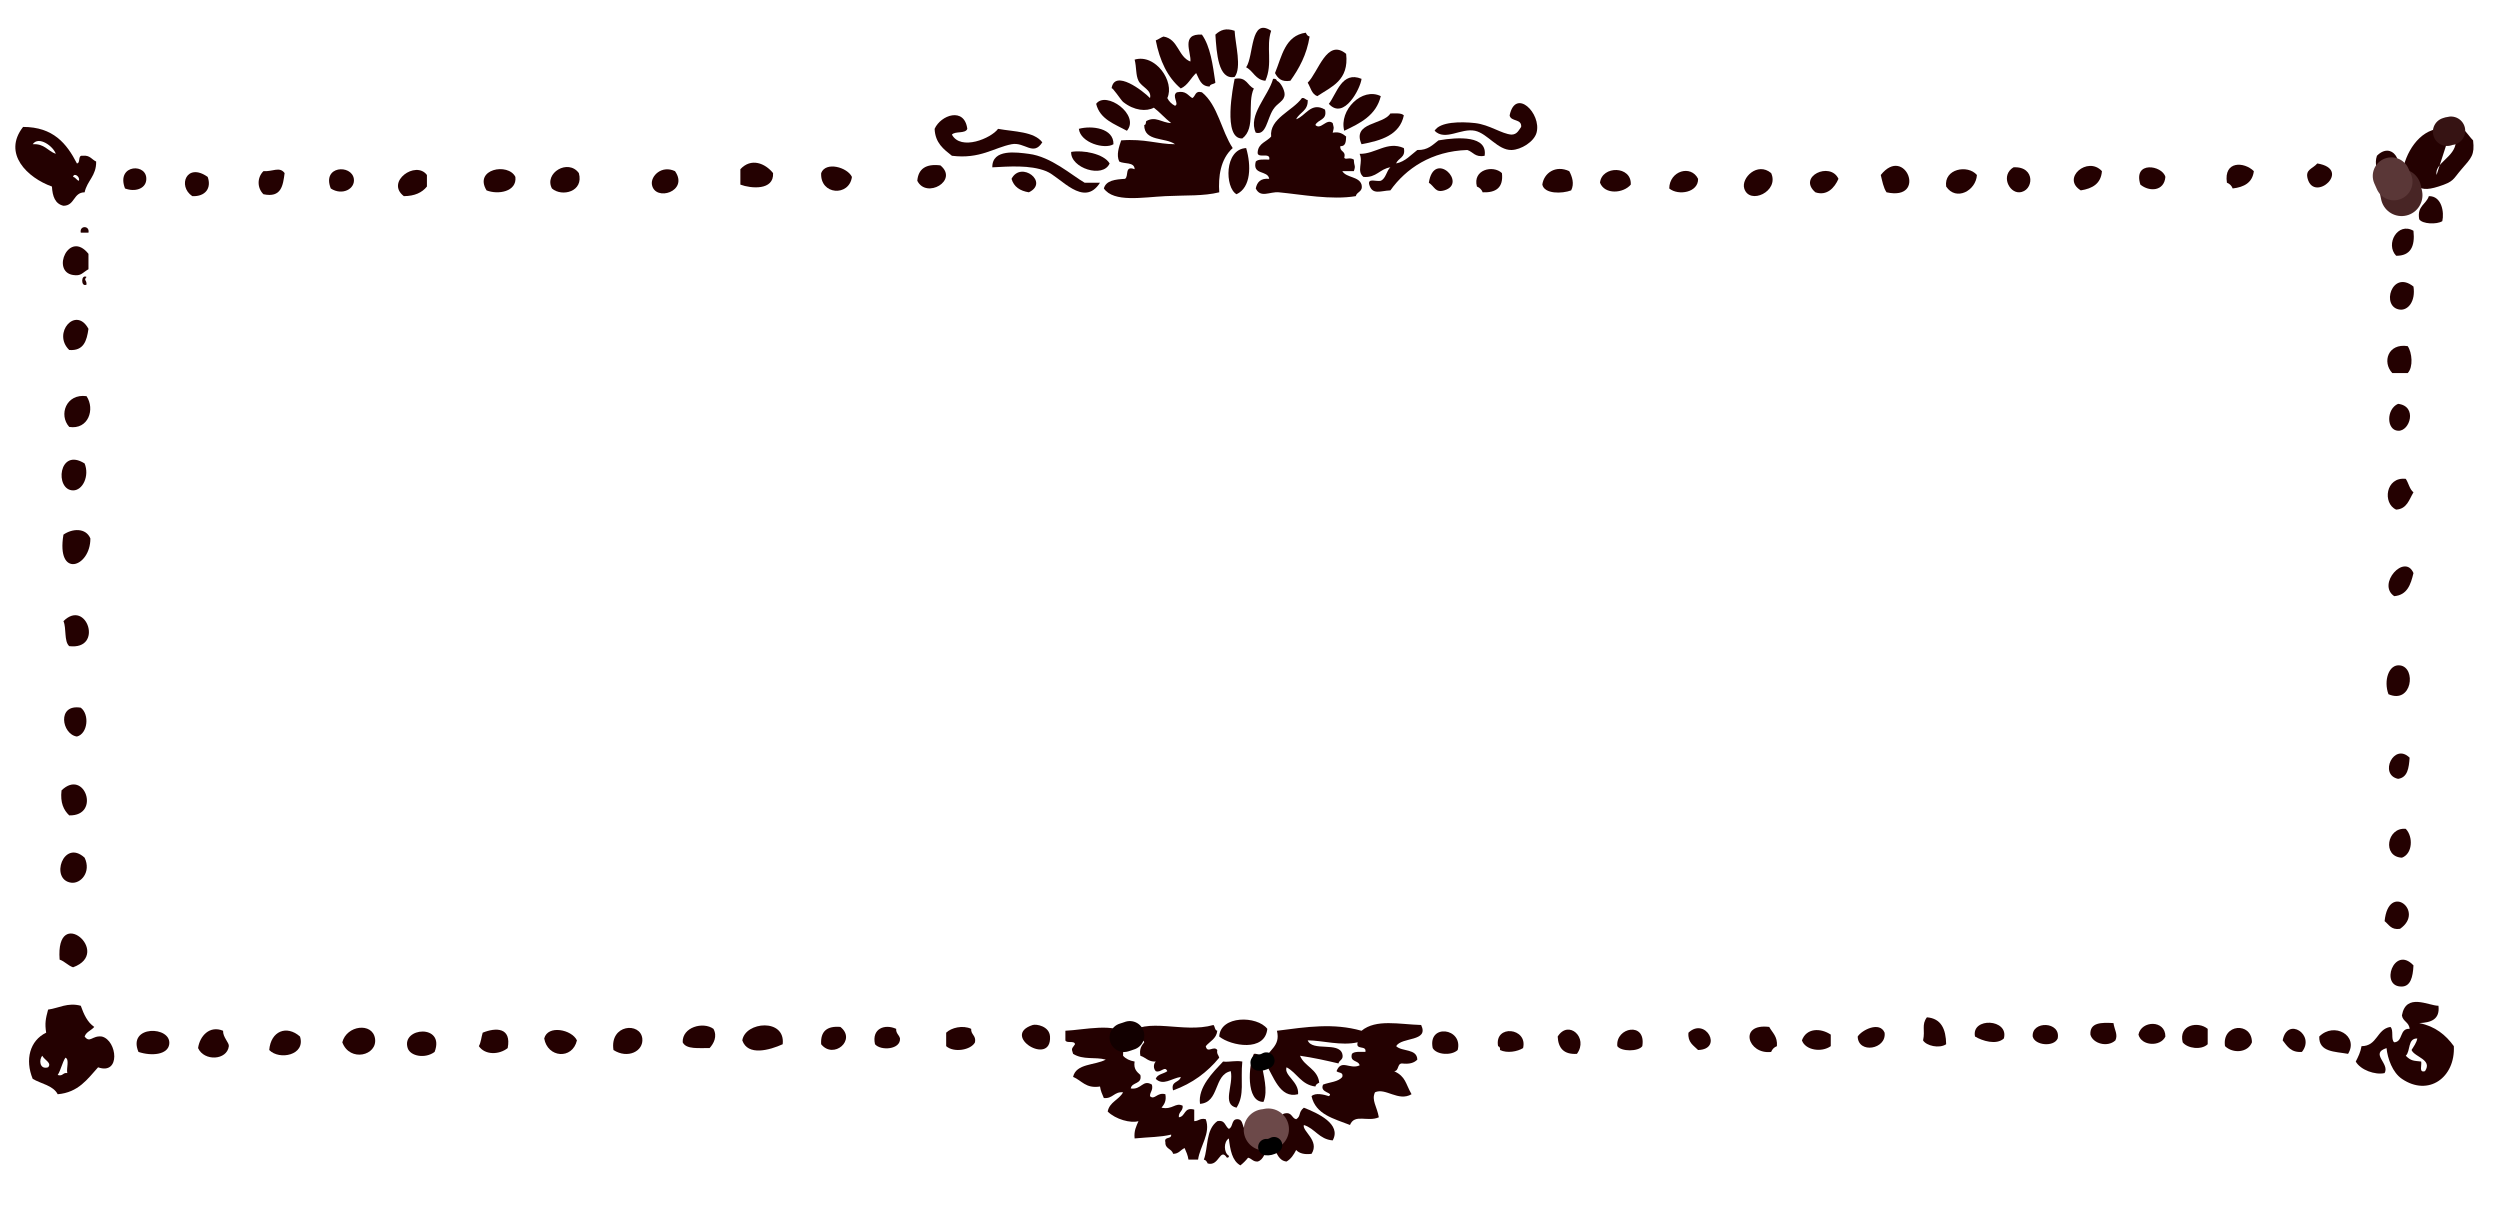 <?xml version="1.0" encoding="utf-8"?>
<!-- Generator: Adobe Illustrator 14.0.0, SVG Export Plug-In . SVG Version: 6.00 Build 43363)  -->
<!DOCTYPE svg PUBLIC "-//W3C//DTD SVG 1.1//EN" "http://www.w3.org/Graphics/SVG/1.1/DTD/svg11.dtd">
<svg version="1.1" id="Layer_1" xmlns="http://www.w3.org/2000/svg" xmlns:xlink="http://www.w3.org/1999/xlink" x="0px" y="0px"
	 width="186.15px" height="91.5px" viewBox="0 0 186.15 91.5" style="enable-background:new 0 0 186.15 91.5;" xml:space="preserve"
	>
<style type="text/css">
<![CDATA[
	.st0{fill-rule:evenodd;clip-rule:evenodd;fill:none;stroke:#361313; fill-opacity: 1; stroke-opacity: 1;stroke-width:2.121;stroke-linecap:round;}
	.st1{fill-rule:evenodd;clip-rule:evenodd;  fill:#240101; fill-opacity: 1; stroke-opacity: 1;}
	.st2{fill-rule:evenodd;clip-rule:evenodd;fill:none;stroke:#482525; fill-opacity: 1; stroke-opacity: 1;stroke-width:3.109;stroke-linecap:round;}
	.st3{fill-rule:evenodd;clip-rule:evenodd;fill:none;stroke:#120000; fill-opacity: 1; stroke-opacity: 1;stroke-width:2.16;stroke-linecap:round;}
	.st4{fill-rule:evenodd;clip-rule:evenodd;fill:none;stroke:#5a3737; fill-opacity: 1; stroke-opacity: 1;stroke-width:2.769;stroke-linecap:round;}
	.st5{fill-rule:evenodd;clip-rule:evenodd;fill:none;stroke:#000000; fill-opacity: 1; stroke-opacity: 1;stroke-width:1.225;stroke-linecap:round;}
	.st6{fill-rule:evenodd;clip-rule:evenodd;fill:none;stroke:#6c4949; fill-opacity: 1; stroke-opacity: 1;stroke-width:3.082;stroke-linecap:round;}
]]>
</style>
<g>
	<g>
		<path class="st1" d="M94.65,2.291c-0.407,1.222,0.143,2.434-0.43,3.723c-0.746-0.065-0.891-0.732-1.432-1.002
			C93.376,4.15,93.076,1.257,94.65,2.291z"/>
		<path class="st1" d="M91.93,2.291c0.051,1.005,0.546,2.748,0,3.437c-1.223,0.248-1.341-1.795-1.432-3.15
			C90.891,2.215,91.287,2.075,91.93,2.291z"/>
		<path class="st1" d="M94.937,5.441c0.513-1.253,0.743-2.789,2.291-3.007c0.063,0.127,0.126,0.256,0.286,0.286
			c-0.215,1.359-0.778,2.371-1.432,3.293C95.399,6.124,95.139,5.812,94.937,5.441z"/>
		<path class="st1" d="M89.495,2.577c0.635,0.893,0.807,2.248,1.003,3.58c-0.116,0.123-0.393,0.085-0.43,0.286
			c-0.658-0.011-0.772-0.563-1.003-1.002c-0.4,0.363-0.615,0.912-1.146,1.146c-0.984-0.829-1.566-2.062-1.861-3.58
			c0.212-0.074,0.361-0.212,0.573-0.286c1.112,0.177,1.077,1.5,2.004,1.861C88.728,3.952,87.878,2.479,89.495,2.577z"/>
		<path class="st1" d="M100.234,4.01c0.221,1.986-1.092,2.44-2.147,3.149c-0.422-0.15-0.498-0.647-0.716-1.002
			C98.172,5.366,98.795,2.817,100.234,4.01z"/>
		<path class="st1" d="M101.38,5.871c-0.068,0.689-1.309,3.117-2.434,1.861C99.533,6.981,99.908,5.26,101.38,5.871z"/>
		<path class="st1" d="M93.361,6.587c-0.528,1.114,0.185,2.938-0.859,3.723c-1.479,0.051-0.679-3.912-0.572-4.438
			C92.827,5.689,92.862,6.37,93.361,6.587z"/>
		<path class="st1" d="M93.505,9.88c-0.608-1.313,0.938-2.723,1.288-4.009c0.167-0.023,0.255,0.031,0.287,0.143
			c0.303,0.127,0.576,0.719,0.572,1.003c-0.008,0.532-0.518,0.606-0.859,1.146C94.335,8.886,94.284,10.095,93.505,9.88z"/>
		<path class="st1" d="M102.813,7.159c-0.342,1.425-1.521,2.013-2.721,2.578C99.686,8.203,101.426,6.467,102.813,7.159z"/>
		<path class="st1" d="M83.911,9.737C82.985,9.23,81.9,8.883,81.62,7.732C82.345,6.727,84.909,8.556,83.911,9.737z"/>
		<path class="st1" d="M97.371,7.446c0.045,0.809-0.612,0.915-0.859,1.432c0.682-0.21,1.104-1.333,2.147-0.716
			c0.189,0.81-0.529,0.711-0.716,1.146c0.405,0.411,0.829-0.532,1.289-0.144c0.101,0.441,0.101,0.275,0,0.716
			c0.522-0.093,0.763,0.097,1.002,0.287c-0.017,0.365-0.026,0.736-0.43,0.716c-0.068,0.451,0.44,0.324,0.287,0.859
			c0.099,0.191,0.382-0.071,0.716,0.143c0.013,0.535,0.16,0.408,0,0.859c-0.286,0-0.573,0-0.859,0
			c0.304,0.508,1.243,0.379,1.432,1.002c0.125,0.555-0.35,0.51-0.429,0.859c-1.824,0.304-4.008-0.122-5.729-0.286
			c-0.671-0.064-1.361,0.457-1.718-0.286c0.096-0.478,0.368-0.777,1.002-0.717c-0.099-0.664-1.275-0.252-1.002-1.288
			c0.185-0.197,0.622-0.142,1.002-0.144c0.132-0.609-0.945-0.01-0.859-0.572c0.061-0.656,0.675-0.758,1.003-1.146
			c-0.151-1.34,1.597-1.903,2.291-2.864C97.173,7.263,97.188,7.438,97.371,7.446z"/>
		<path class="st1" d="M106.821,9.737c0.393-0.679,1.954-0.689,3.007-0.573c1.085,0.12,1.99,0.81,2.721,0.859
			c0.42-0.01,0.532-0.327,0.717-0.572c0.057-0.63-0.771-0.374-0.859-0.859c0.433-2.082,2.392-0.142,2.005,1.288
			c-0.183,0.675-1.154,1.272-1.862,1.289c-1.021,0.024-1.794-1.234-2.721-1.432C108.786,9.516,107.602,10.526,106.821,9.737z"/>
		<path class="st1" d="M72.025,9.594c-0.141,0.384-0.9,0.148-1.146,0.43c0.666,1.229,2.928,0.273,3.437-0.43
			c1.213,0.22,2.673,0.191,3.294,1.003c-0.673,1.066-1.301-0.051-2.291,0.143c-1.313,0.257-2.343,1.119-4.439,0.859
			c-0.613-0.484-1.245-0.95-1.288-2.005C70.045,8.566,71.811,7.941,72.025,9.594z"/>
		<path class="st1" d="M104.53,8.592c-0.309,1.457-1.662,1.869-3.15,2.147c-0.731-1.659,1.615-1.425,2.148-2.291
			C103.908,8.45,104.346,8.395,104.53,8.592z"/>
		<path class="st1" d="M182.428,9.594c0.616-0.854,1.348,0.525,1.718,0.859c0.126,1.086-0.116,1.289-0.859,2.147
			c-0.667,0.771-0.537,0.912-1.718,1.289c-1.804,0.576-1.664-0.306-2.578-1.575c0.416-1.503,1.578-2.992,3.294-2.721l-0.071,0.215
			l0.215,0.071c-0.015,0.368-0.56,0.205-0.573,0.573c0.453,0.376,0.728-0.528,1.002,0.144c-0.073,1.121-1.606,1.54-1.432,2.434
			c1.003-3.15,1.074-3.293,1.074-3.293L182.428,9.594z"/>
		<path class="st1" d="M82.908,10.739c-0.651,0.406-2.459-0.106-2.577-1.146C81.293,9.329,82.94,9.541,82.908,10.739z"/>
		<path class="st1" d="M110.545,11.599c-0.713,0.14-0.854-0.293-1.289-0.43c-2.676,0.087-4.572,1.385-5.728,3.007
			c-0.723,0.025-1.34,0.377-1.575-0.43c-0.136-0.517,0.563-0.199,0.859-0.286c0.395-0.178,0.414-0.731,0.716-1.002
			c-0.795,0.112-1.023,0.79-2.005,0.716c-0.538-0.442,0.002-1.071-0.286-1.719c1.189,0.023,2.047-0.979,3.293-0.43
			c0.152,0.726-0.423,0.723-0.572,1.146c0.705-0.153,1.085-0.633,1.575-1.002c0.79,0.026,1.142-0.386,1.575-0.716
			C108.623,10.191,110.783,10.098,110.545,11.599z"/>
		<path class="st1" d="M92.789,11.025c0.38,1.291,0.372,2.934-0.717,3.438C91.203,13.984,91.143,11.104,92.789,11.025z"/>
		<path class="st1" d="M82.622,12.171c-0.488,1.133-2.924,0.342-2.864-0.858C80.613,11.154,82.191,11.436,82.622,12.171z"/>
		<path class="st1" d="M177.988,13.316c-0.453,0.197-0.479,0.031-1.002,0c0.064-0.82-0.205-1.087,0-1.718
			c1.106-1.11,2.136,0.467,1.288,1.575l-0.215-0.071L177.988,13.316z"/>
		<path class="st1" d="M178.251,13.531l0.167-0.215c0.443,0.034,0.446,0.509,0.572,0.859l-0.256-0.051l-0.174,0.194
			c-0.299,0.061-0.379-0.099-0.572-0.144c0-0.238,0-0.478,0-0.716L178.251,13.531z"/>
		<path class="st1" d="M178.823,14.534l0.167-0.215c0.478,0.096,0.777,0.368,0.717,1.002c-0.401,0.165-0.745,0.165-1.146,0
			c-0.044-0.334-0.279-0.591,0-0.858L178.823,14.534z"/>
		<path class="st1" d="M81.906,13.604c-1.213,1.91-2.937-0.432-4.01-0.859c-1.209-0.482-2.799-0.345-4.009-0.286
			c-0.017-1.406,1.836-1.113,2.721-1.003c1.652,0.207,3.18,1.584,4.152,2.148C81.143,13.604,81.524,13.604,81.906,13.604z"/>
		<path class="st1" d="M57.563,12.888c0.075,1.318-1.665,1.151-2.435,0.858c0-0.382,0-0.764,0-1.146
			C55.928,11.729,56.973,12.153,57.563,12.888z"/>
		<path class="st1" d="M167.821,12.744c-0.103,0.852-0.72,1.189-1.575,1.289c-0.08-0.206-0.223-0.35-0.43-0.43
			C165.565,11.957,167.106,12.033,167.821,12.744z"/>
		<path class="st1" d="M172.547,12.171c2.622,0.431-0.209,2.948-0.716,1.146C171.633,12.611,172.178,12.591,172.547,12.171z"/>
		<path class="st1" d="M63.435,13.174c-0.202,1.483-2.378,1.35-2.291-0.286C61.48,12.001,63.097,12.453,63.435,13.174z"/>
		<path class="st1" d="M70.021,12.314c1.378,1.126-1.05,2.512-1.719,1.146C68.377,12.58,68.932,12.18,70.021,12.314z"/>
		<path class="st1" d="M140.472,14.319c-0.233-0.34-0.317-0.828-0.43-1.289C141.859,10.742,143.54,14.992,140.472,14.319z"/>
		<path class="st1" d="M156.51,12.744c-0.07,0.933-0.709,1.296-1.575,1.432C153.467,13.28,155.452,11.588,156.51,12.744z"/>
		<path class="st1" d="M9.308,14.033c-0.712-1.845,1.779-1.928,1.575-0.573C10.794,14.045,10.069,14.317,9.308,14.033z"/>
		<path class="st1" d="M43.101,12.888c0.389,1.384-1.255,1.798-2.004,1.146C40.491,12.881,42.308,11.795,43.101,12.888z"/>
		<path class="st1" d="M106.392,13.604c0.378-2.483,2.925,0.057,1.146,0.572C106.867,14.37,106.84,13.908,106.392,13.604z"/>
		<path class="st1" d="M149.923,12.458c1.693-0.095,1.511,1.816,0.43,1.861C149.586,14.352,148.959,13.05,149.923,12.458z"/>
		<path class="st1" d="M161.234,13.174c-0.087,1.066-1.181,1.13-1.861,0.572C158.805,11.953,161.012,12.302,161.234,13.174z"/>
		<path class="st1" d="M21.192,12.888c-0.12,0.929-0.24,1.859-1.575,1.575c-0.48-0.467-0.48-1.252,0-1.719
			C20.305,12.792,20.817,12.376,21.192,12.888z"/>
		<path class="st1" d="M24.629,14.033c-0.675-1.701,1.558-1.811,1.719-0.717C26.457,14.064,25.484,14.591,24.629,14.033z"/>
		<path class="st1" d="M31.789,13.03c0,0.286,0,0.573,0,0.859c-0.36,0.451-0.912,0.711-1.719,0.716
			C28.684,13.538,30.968,11.914,31.789,13.03z"/>
		<path class="st1" d="M38.376,13.174c0.124,1.107-1.296,1.339-2.148,1.002C35.262,12.583,37.846,12.09,38.376,13.174z"/>
		<path class="st1" d="M50.261,12.744c1.06,1.513-1.498,2.302-1.719,1.002C48.435,13.111,49.267,12.273,50.261,12.744z"/>
		<path class="st1" d="M111.833,12.888c0.124,1.078-0.438,1.471-1.432,1.432c-0.08-0.206-0.224-0.35-0.43-0.43
			C109.633,12.631,111.176,12.26,111.833,12.888z"/>
		<path class="st1" d="M116.845,12.744c0.22,0.406,0.394,0.942,0.144,1.432c-0.682,0.256-1.995,0.28-2.147-0.43
			C114.956,12.877,115.835,12.272,116.845,12.744z"/>
		<path class="st1" d="M121.428,13.746c-0.54,0.651-1.938,0.773-2.292-0.143C119.275,12.316,121.502,12.326,121.428,13.746z"/>
		<path class="st1" d="M126.439,13.316c0.031,1.013-1.461,1.279-2.148,0.717C124.313,12.715,125.914,12.248,126.439,13.316z"/>
		<path class="st1" d="M131.88,12.888c0.625,1.373-1.622,2.398-2.004,1.146C129.637,13.25,130.86,12.026,131.88,12.888z"/>
		<path class="st1" d="M147.202,13.03c-0.07,1.169-1.554,1.973-2.291,0.859C144.728,12.569,146.516,12.229,147.202,13.03z"/>
		<path class="st1" d="M76.608,14.319c-0.658-0.105-1.118-0.409-1.289-1.003C76.022,11.942,78.149,13.579,76.608,14.319z"/>
		<path class="st1" d="M136.892,13.316c-0.295,0.674-0.864,1.294-1.718,1.003C133.815,13.151,136.283,11.995,136.892,13.316z"/>
		<path class="st1" d="M15.465,13.174c0.298,0.832-0.17,1.474-1.146,1.432C13.196,13.854,13.904,12.06,15.465,13.174z"/>
		<path class="st1" d="M181.854,16.467c-0.398,0.259-1.493,0.224-1.719-0.143c-0.178-0.99,0.521-1.104,0.717-1.719
			C181.815,14.586,182.008,15.814,181.854,16.467z"/>
		<path class="st1" d="M6.587,17.326c-0.191,0-0.382,0-0.573,0C5.901,16.775,6.699,16.775,6.587,17.326z"/>
		<path class="st1" d="M179.707,17.184c0.129,1.179-0.229,1.871-1.289,1.861C177.587,18.181,178.54,16.5,179.707,17.184z"/>
		<path class="st1" d="M6.587,18.901c0,0.382,0,0.764,0,1.146c-0.489,0.28-0.537,0.522-1.146,0.43
			C3.78,20.223,5.146,17.084,6.587,18.901z"/>
		<path class="st1" d="M6.443,20.62c-0.238,0.284,0.014,0.182,0,0.572C6.013,21.415,6.013,20.397,6.443,20.62z"/>
		<path class="st1" d="M179.707,21.336c0.17,1.09-0.4,1.786-1.003,1.718C177.253,22.89,178.09,20.041,179.707,21.336z"/>
		<path class="st1" d="M6.587,24.486c-0.125,0.877-0.346,1.658-1.432,1.574C3.867,24.814,5.653,22.744,6.587,24.486z"/>
		<path class="st1" d="M179.277,25.774c0.328,0.476,0.427,1.562,0,2.005c-0.382,0-0.764,0-1.146,0
			C177.365,26.968,177.805,25.538,179.277,25.774z"/>
		<path class="st1" d="M6.443,29.498c0.65,0.972,0.133,2.516-1.288,2.291C4.354,30.9,4.918,29.29,6.443,29.498z"/>
		<path class="st1" d="M178.561,30.07c1.456,0.167,0.885,2.056,0,2.005C177.683,32.025,177.676,30.454,178.561,30.07z"/>
		<path class="st1" d="M6.301,34.51c0.376,0.925-0.142,2.012-0.859,2.004C4.057,36.501,4.353,33.276,6.301,34.51z"/>
		<path class="st1" d="M179.134,35.655c0.212,0.313,0.279,0.771,0.573,1.002c-0.323,0.537-0.479,1.24-1.289,1.289
			C177.39,37.487,177.626,35.481,179.134,35.655z"/>
		<path class="st1" d="M6.73,40.094c0.006,2.174-2.559,3.002-2.005-0.286C5.393,39.342,6.396,39.289,6.73,40.094z"/>
		<path class="st1" d="M179.707,42.671c-0.201,0.851-0.464,1.638-1.433,1.719C176.957,43.499,179.063,41.164,179.707,42.671z"/>
		<path class="st1" d="M5.155,48.112c-0.4-0.363-0.196-1.331-0.43-1.861C6.447,44.527,7.75,48.423,5.155,48.112z"/>
		<path class="st1" d="M177.845,51.692c-0.374-0.993,0.013-2.258,0.859-2.147C179.933,49.703,179.603,52.451,177.845,51.692z"/>
		<path class="st1" d="M6.014,52.695c0.667,0.502,0.52,1.941-0.286,2.147C4.6,54.688,4.214,52.396,6.014,52.695z"/>
		<path class="st1" d="M179.42,56.418c-0.054,0.757-0.145,1.478-0.859,1.575C177.113,57.688,178.247,55.261,179.42,56.418z"/>
		<path class="st1" d="M5.155,60.714c-0.416-0.396-0.68-0.944-0.573-1.861C6.301,57.182,7.527,60.771,5.155,60.714z"/>
		<path class="st1" d="M179.134,61.716c0.565,0.589,0.511,1.855-0.286,2.148C177.362,63.798,177.727,61.572,179.134,61.716z"/>
		<path class="st1" d="M6.301,63.864c0.51,1.068-0.287,1.96-1.003,1.861C3.695,65.503,4.722,62.42,6.301,63.864z"/>
		<path class="st1" d="M178.704,69.162c-0.669,0.096-0.823-0.322-1.146-0.573C177.848,65.643,180.602,67.858,178.704,69.162z"/>
		<path class="st1" d="M5.441,72.025c-0.392-0.133-0.61-0.438-1.002-0.572C4.123,67.291,8.423,70.94,5.441,72.025z"/>
		<path class="st1" d="M179.707,71.883c-0.042,0.896-0.23,1.556-0.859,1.575C177.159,73.51,178.262,70.336,179.707,71.883z"/>
		<path class="st1" d="M181.568,74.89c0.119,1.026-0.562,1.253-1.433,1.289c1.193,0.238,1.978,0.886,2.578,1.718
			c0.115,2.335-1.886,3.781-3.866,2.435c-0.704-0.479-1.064-1.506-1.146-2.291c-1.268,0.406,0.267,1.146-0.144,1.861
			c-0.695,0.157-1.795-0.228-2.147-0.859c0.178-0.347,0.354-0.695,0.43-1.146c1.19-0.002,1.118-1.268,2.147-1.432
			c0.27,0.208,0.018,0.938,0.286,1.146c0.679-0.037,0.374-1.059,1.146-1.002c-0.027-0.498-0.506-0.544-0.572-1.003
			C179.155,73.898,180.82,74.885,181.568,74.89z M179.134,78.612c0.405,0.408,0.61,0.366,1.146,0.43
			c0.063,0.271-0.194,0.863,0.286,0.716c0.578-0.869-0.772-1.037-1.002-1.574c0.159-0.271,0.357-0.503,0.43-0.859
			C179.256,77.303,179.502,78.266,179.134,78.612z"/>
		<path class="st1" d="M144.911,77.754c-0.521,0.344-1.485,0.112-1.719-0.287c0.171-0.764-0.134-1.158,0.286-1.718
			C144.539,75.834,144.894,76.625,144.911,77.754z"/>
		<path class="st1" d="M94.364,76.608c-0.166,1.734-2.697,1.281-3.58,0.572C90.87,75.6,93.596,75.615,94.364,76.608z"/>
		<path class="st1" d="M76.895,76.321c0.268-0.086,1.244,0.084,1.289,0.859C78.313,79.454,74.47,77.105,76.895,76.321z"/>
		<path class="st1" d="M94.077,79.042c0.356-0.882,1.296-1.118,1.003-2.291c2.237-0.287,4.196-0.595,6.3,0
			c1.081-0.894,2.801-0.478,4.439-0.43c0.606,1.268-1.453,0.87-1.861,1.575c0.431,0.429,1.553,0.165,1.575,1.003
			c-0.232,0.245-0.6,0.355-1.146,0.286c-0.368,0.014-0.205,0.559-0.573,0.572c0.868,0.428,0.821,0.891,1.289,1.719
			c-0.977,0.579-1.939-0.509-2.721-0.144c-0.279,0.592,0.15,1.06,0.286,1.862c-0.829,0.371-1.81-0.29-2.147,0.572
			c-1.201-0.471-2.563-0.779-2.864-2.147c0.299-0.282,0.951-0.11,1.289,0c0.41-0.283-0.72-0.224-0.43-0.859
			c0.481-0.187,1.141-0.196,1.432-0.573c0.099-0.385-0.296-0.276-0.43-0.43c0.367-0.926,0.978-0.096,1.719-0.429
			c-0.071-0.407-0.749-0.207-0.573-0.859c0.185-0.197,0.622-0.142,1.003-0.144c0.108-0.538-0.761-0.099-0.573-0.716
			c-1.234,0.284-2.648-0.144-3.723-0.144c0.336,0.857,2.309,0.079,2.577,1.003c0.123,0.457-0.226,0.442-0.286,0.716
			c-0.927-0.22-1.863-0.428-2.864-0.573c0.335,0.812,1.313,0.978,1.433,2.005c-0.128,0.063-0.257,0.126-0.287,0.286
			c-1.062-0.131-1.365-1.021-2.147-1.432c-0.218,0.604,0.941,1.06,0.859,2.005c-1.382,0.361-1.835-1.396-2.435-2.291l0.071-0.215
			L94.077,79.042z"/>
		<path class="st1" d="M93.72,79.114l0.215,0.071c0.121,0.816,0.509,2.026,0.143,2.863c-1.338,0.012-1.106-2.782-0.716-3.579
			c0.449-0.067,0.404,0.359,0.573,0.572L93.72,79.114z"/>
		<path class="st1" d="M149.207,77.324c-0.555,0.515-1.612,0.177-2.148-0.144C146.764,75.726,149.611,75.85,149.207,77.324z"/>
		<path class="st1" d="M157.368,76.179c0.08,0.521,0.347,0.854,0.144,1.288c-0.582,0.543-1.679,0.243-1.861-0.43
			C155.598,76.126,156.459,76.128,157.368,76.179z"/>
		<path class="st1" d="M161.234,77.181c-0.36,0.781-1.788,0.712-2.004-0.144C159.434,75.975,161.241,75.92,161.234,77.181z"/>
		<path class="st1" d="M53.124,76.608c0.302,0.556,0.025,1.09-0.286,1.432c-0.794-0.018-1.742,0.119-2.005-0.43
			C50.789,76.479,52.354,76.049,53.124,76.608z"/>
		<path class="st1" d="M58.279,77.754c-0.96,0.435-2.601,0.903-3.007-0.287C55.486,76.057,58.503,75.803,58.279,77.754z"/>
		<path class="st1" d="M83.911,77.037c1.49-1.38,4.148-0.062,6.443-0.716c0.123,0.116,0.085,0.393,0.286,0.43
			c-0.067,0.601-0.555,0.782-0.859,1.146c0.115,0.587,0.59-0.074,0.859,0.287c-0.061,0.299,0.099,0.379,0.144,0.572
			c-0.881,1.076-1.998,1.916-3.437,2.435c-0.193-0.719,0.49-0.56,0.572-1.003c-0.696,0.107-1.307,0.682-1.861,0.144
			c0.115-0.362,0.59-0.365,0.859-0.573c-0.177-0.435-0.492,0.155-0.859,0c-0.184-0.188-0.184-0.527,0-0.716
			c-0.558,0.033-0.742-0.308-1.146-0.43c-0.093-0.522,0.097-0.763,0.286-1.002c-0.063-0.414-1.082,0.127-1.146-0.286l0.072-0.215
			L83.911,77.037z"/>
		<path class="st1" d="M83.696,77.252l0.215,0.072c-0.143,0.383-0.296,0.755-0.287,1.288c0.201,0.229,0.494,0.366,0.859,0.43
			c-0.092,0.569,0.182,0.773,0.43,1.003c0.145,0.717-0.642,0.504-0.716,1.002c0.806,0.123,0.883-0.703,1.575-0.286
			c0.104,0.438-0.146,0.521-0.144,0.859c0.343,0.325,0.527-0.314,1.146-0.144c0.093,0.522-0.097,0.763-0.286,1.002
			c0.83,0.178,1.041-0.422,1.575-0.143c0.037,0.419-0.324,0.439-0.286,0.859c0.517-0.056,0.359-0.786,1.146-0.573
			c0,0.286,0,0.573,0,0.859c0.337,0.003,0.421-0.247,0.858-0.144c0.39,1.04-0.438,2.021-0.572,3.007c-0.238,0-0.478,0-0.716,0
			c-0.048-0.334-0.173-0.591-0.286-0.858c-0.303,0.127-0.424,0.436-0.859,0.429c-0.089-0.388-0.599-0.356-0.573-0.858
			c-0.126-0.46,0.473-0.196,0.43-0.573c-0.854,0.2-1.515,0.169-2.721,0.286c-0.062-0.586,0.133-0.917,0.286-1.288
			c-0.574,0.173-1.705-0.132-2.291-0.716c0.139-0.721,0.85-0.869,1.146-1.433c-0.679-0.059-0.752,0.489-1.432,0.43
			c-0.114-0.268-0.239-0.524-0.286-0.859c-1.072,0.166-1.359-0.454-2.005-0.716c0.227-1.014,1.631-0.851,2.435-1.288
			c-0.801-0.218-1.673,0.046-2.435-0.43c-0.159-0.45-0.067-0.379,0.144-0.716c-0.037-0.298-0.63-0.039-0.717-0.287
			c0-0.238,0-0.477,0-0.716c1.359-0.06,3.807-0.629,4.439,0.286L83.696,77.252z"/>
		<path class="st1" d="M153.216,77.324c-0.284,0.653-1.698,0.524-1.861-0.144C151.262,75.982,153.471,76.045,153.216,77.324z"/>
		<path class="st1" d="M164.385,76.608c0,0.382,0,0.764,0,1.146c-0.471,0.455-1.515,0.313-1.861-0.144
			C162.199,76.306,163.666,76.013,164.385,76.608z"/>
		<path class="st1" d="M25.488,77.61c0.317-1.267,2.24-1.508,2.435-0.286C28.125,78.603,26.044,79.11,25.488,77.61z"/>
		<path class="st1" d="M45.679,78.184c-0.293-1.925,2.007-2.093,2.147-0.859C47.935,78.27,46.743,78.872,45.679,78.184z"/>
		<path class="st1" d="M62.575,76.465c1.224,0.964-0.511,2.438-1.432,1.289C61.083,76.787,61.583,76.379,62.575,76.465z"/>
		<path class="st1" d="M66.728,76.608c-0.021,0.355,0.225,0.442,0.286,0.716c0.055,0.836-1.439,0.932-1.861,0.43
			C64.89,76.589,65.877,76.22,66.728,76.608z"/>
		<path class="st1" d="M72.313,76.608c-0.023,0.452,0.38,0.479,0.286,1.002c-0.301,0.584-1.584,0.794-2.147,0.286
			c0-0.334,0-0.668,0-1.002C70.829,76.523,71.688,76.312,72.313,76.608z"/>
		<path class="st1" d="M131.737,76.465c0.233,0.435,0.631,0.705,0.572,1.432c-0.206,0.08-0.35,0.224-0.43,0.43
			C130.131,78.541,129.427,76.174,131.737,76.465z"/>
		<path class="st1" d="M140.328,76.895c0.152,1.244-1.968,1.594-2.004,0.286C138.62,76.699,139.967,76.017,140.328,76.895z"/>
		<path class="st1" d="M167.679,77.61c-0.291,0.772-1.405,0.861-2.005,0.286C165.427,76.222,167.678,76.068,167.679,77.61z"/>
		<path class="st1" d="M171.401,78.326c-0.824,0.061-1.098-0.43-1.432-0.859C170.3,75.666,172.425,77.048,171.401,78.326z"/>
		<path class="st1" d="M16.61,76.751c-0.022,0.481,0.462,0.89,0.43,1.146c-0.134,1.061-1.839,1.144-2.291,0.144
			C14.874,77.138,15.613,76.332,16.61,76.751z"/>
		<path class="st1" d="M22.338,77.181c0.438,1.392-1.541,1.781-2.291,1.003C20.164,76.774,21.345,76.301,22.338,77.181z"/>
		<path class="st1" d="M37.803,78.04c-0.641,0.51-1.691,0.529-2.147-0.144c0.158-0.271,0.183-0.677,0.286-1.002
			C36.925,76.494,38.098,76.489,37.803,78.04z"/>
		<path class="st1" d="M42.958,77.467c-0.342,1.458-2.194,1.292-2.435-0.143C40.785,76.289,42.58,76.66,42.958,77.467z"/>
		<path class="st1" d="M117.418,78.47c-0.968,0.061-1.394-0.421-1.432-1.289C116.787,75.896,118.302,77.268,117.418,78.47z"/>
		<path class="st1" d="M122.286,77.896c-0.283,0.415-1.578,0.415-1.861,0C120.284,76.487,122.589,76.043,122.286,77.896z"/>
		<path class="st1" d="M126.439,78.184c-0.331-0.338-0.783-0.555-0.717-1.289C126.999,75.688,128.334,78.136,126.439,78.184z"/>
		<path class="st1" d="M136.319,77.037c0,0.287,0,0.573,0,0.859c-0.681,0.495-1.899,0.301-2.147-0.43
			C134.498,76.552,135.542,76.518,136.319,77.037z"/>
		<path class="st1" d="M174.838,78.47c-0.968-0.178-2.179-0.112-2.147-1.289C173.8,76.063,175.656,77.119,174.838,78.47z"/>
		<path class="st1" d="M10.31,78.326c-0.852-2.023,2.476-1.946,2.291-0.572C12.496,78.534,11.295,78.655,10.31,78.326z"/>
		<path class="st1" d="M32.361,78.326c-0.705,0.529-1.812,0.319-2.005-0.286C29.857,76.476,33.167,76.224,32.361,78.326z"/>
		<path class="st1" d="M108.54,78.184c-0.447,0.431-1.574,0.372-1.861-0.144C106.294,76.201,108.958,76.531,108.54,78.184z"/>
		<path class="st1" d="M113.408,78.04c-0.421,0.262-1.182,0.404-1.718,0.144c0.022-0.167-0.032-0.255-0.144-0.287
			C111.257,76.253,113.779,76.518,113.408,78.04z"/>
		<path class="st1" d="M92.502,79.042c-0.141,1.441,0.188,2.473-0.43,3.437c-1.115-0.252-0.206-1.664-0.429-2.721
			c-1.295,0.28-0.822,2.328-2.291,2.435c-0.168-1.235,0.972-2.355,1.718-3.15C91.533,79.101,91.962,78.945,92.502,79.042z"/>
		<path class="st1" d="M94.507,85.486c-0.357,0.262-0.379,0.861-0.859,1.002c-0.355,0.022-0.442-0.225-0.716-0.286
			c-0.168,0.213-0.359,0.404-0.572,0.572c-0.616-0.339-0.76-1.15-0.859-2.005c-0.394,0.233-0.394,1.056,0,1.289
			c0.026,0.122-0.056,0.135-0.144,0.144c-0.524-0.793-0.573,0.676-1.432,0.43c-0.063-0.128-0.126-0.257-0.286-0.287
			c0.337-0.908,0.124-2.217,1.002-2.863c0.599-0.122,0.567,0.388,0.859,0.572c0.316-0.113,0.186-0.673,0.572-0.716
			c0.635-0.062,0.312,0.835,0.859,0.859c0.252-0.131,0.262-0.502,0.43-0.716c0.555-0.125,0.51,0.35,0.859,0.43l-0.071,0.215
			l0.071,0.215c-0.015,0.443,0.175,0.684,0.286,1.002l-0.215,0.071L94.507,85.486z"/>
		<path class="st1" d="M94.436,84.078l-0.215-0.167c0.059-0.389,0.681-0.591,1.002-0.287c0.239-0.143,0.102-0.662,0.43-0.716
			c0.555-0.124,0.51,0.35,0.859,0.43c0.383-0.226,0.136-0.512,0.573-0.859c1.042,0.407,2.821,1.222,2.147,2.435
			c-1.015-0.083-1.309-0.887-2.147-1.146c-0.143,0.462,1.203,1.167,0.572,2.147c-0.547,0.069-0.914-0.04-1.146-0.286
			c-0.178,0.348-0.384,0.667-0.716,0.859c-0.604-0.065-0.687-0.649-1.003-1.002l0.072-0.215l-0.215,0.071
			c-0.174-0.256-0.026-0.833-0.286-1.002L94.436,84.078z"/>
		<path class="st1" d="M86.918,7.303c0.129,0.253,0.32,0.443,0.572,0.573c0.349-0.117-0.283-0.755,0.144-1.003
			c0.671-0.146,0.814,0.236,1.146,0.43c0.254-0.128,0.183-0.581,0.716-0.43c1.19,0.958,1.438,2.857,2.291,4.152
			c-0.925,0.826-1.078,2.149-1.002,3.294c-1.192,0.293-2.397,0.208-4.01,0.286c-1.695,0.083-3.844,0.489-4.582-0.572
			c0.162-0.602,0.854-0.674,1.575-0.717c0.3-0.177-0.063-1.018,0.716-0.716c-0.012-0.561-0.775-0.369-1.146-0.572
			c-0.232-0.487-0.021-1.088,0.144-1.575c1.771-0.137,2.688,0.284,4.009,0.286c-0.712-0.528-2.308-0.174-2.291-1.432
			c0.14-0.004,0.111-0.176,0.144-0.286c0.706-0.406,1.16,0.128,1.861,0.143c-0.458-0.353-0.83-0.792-1.289-1.146
			c-0.553,0.298-1.463,0.232-2.291-0.43c-0.148-0.119-0.834-1.173-0.858-1.002c0.209-1.471,2.362,0.195,2.863,0.716
			c0.149-0.609-0.619-0.804-0.859-1.289c-0.211-0.429-0.139-0.99-0.286-1.574C86.038,3.982,87.49,6.081,86.918,7.303z"/>
		<path class="st1" d="M1.719,9.451c2.242,0,3.249,1.236,4.009,2.72c0.295-0.038,0.034-0.634,0.43-0.572
			c0.541-0.063,0.672,0.282,1.002,0.43c0.021,1.069-0.676,1.424-0.858,2.291c-0.854,0.005-0.722,0.997-1.575,1.002
			c-0.624-0.14-0.82-0.707-0.859-1.432C2.054,13.245,0.162,11.444,1.719,9.451z M2.435,10.739c0.869-0.058,1.118,0.505,1.718,0.716
			C3.984,10.908,2.885,10.087,2.435,10.739z M5.871,13.46c0.125-0.295-0.371-0.643-0.43-0.286
			C5.646,13.208,5.683,13.409,5.871,13.46z"/>
		<path class="st1" d="M7.017,76.465c-0.215,0.263-0.598,0.357-0.716,0.716c0.402,0.525,0.563-0.098,1.288,0
			c1.144,0.293,1.406,2.889-0.286,2.291c-0.793,0.878-1.468,1.874-3.007,2.005c-0.342-0.661-1.233-0.771-1.861-1.146
			c-0.584-1.415-0.221-2.849,1.002-3.437c-0.109-0.703-0.039-1.036,0.144-1.719c0.809-0.111,1.458-0.549,2.434-0.286
			C6.239,75.523,6.506,76.116,7.017,76.465z M3.58,79.472c0.309-0.326-0.287-0.555-0.43-0.859
			C2.885,78.896,2.938,79.667,3.58,79.472z M4.296,80.045c0.404,0.118,0.371-0.202,0.716-0.144c-0.087-0.343,0.18-1.039-0.144-1.146
			C4.627,79.135,4.537,79.666,4.296,80.045z"/>
		<g>
			<path class="st0" d="M182.499,9.737c-0.096,0.009-0.191,0.039-0.286,0.071"/>
			<path class="st2" d="M178.823,14.534c-0.03-0.145-0.055-0.277-0.089-0.409"/>
			<path class="st4" d="M178.251,13.531c-0.075-0.183-0.13-0.293-0.191-0.429"/>
			<path class="st5" d="M93.72,79.114c0.145,0.021,0.365-0.024,0.572-0.144"/>
			<path class="st3" d="M83.696,77.252c0.143-0.046,0.286-0.087,0.43-0.143"/>
			<path class="st6" d="M94.149,84.126c0.095-0.006,0.19-0.026,0.286-0.048"/>
			<path class="st5" d="M94.292,85.414c0.146,0.021,0.365-0.023,0.573-0.143"/>
		</g>
	</g>
</g>
</svg>
